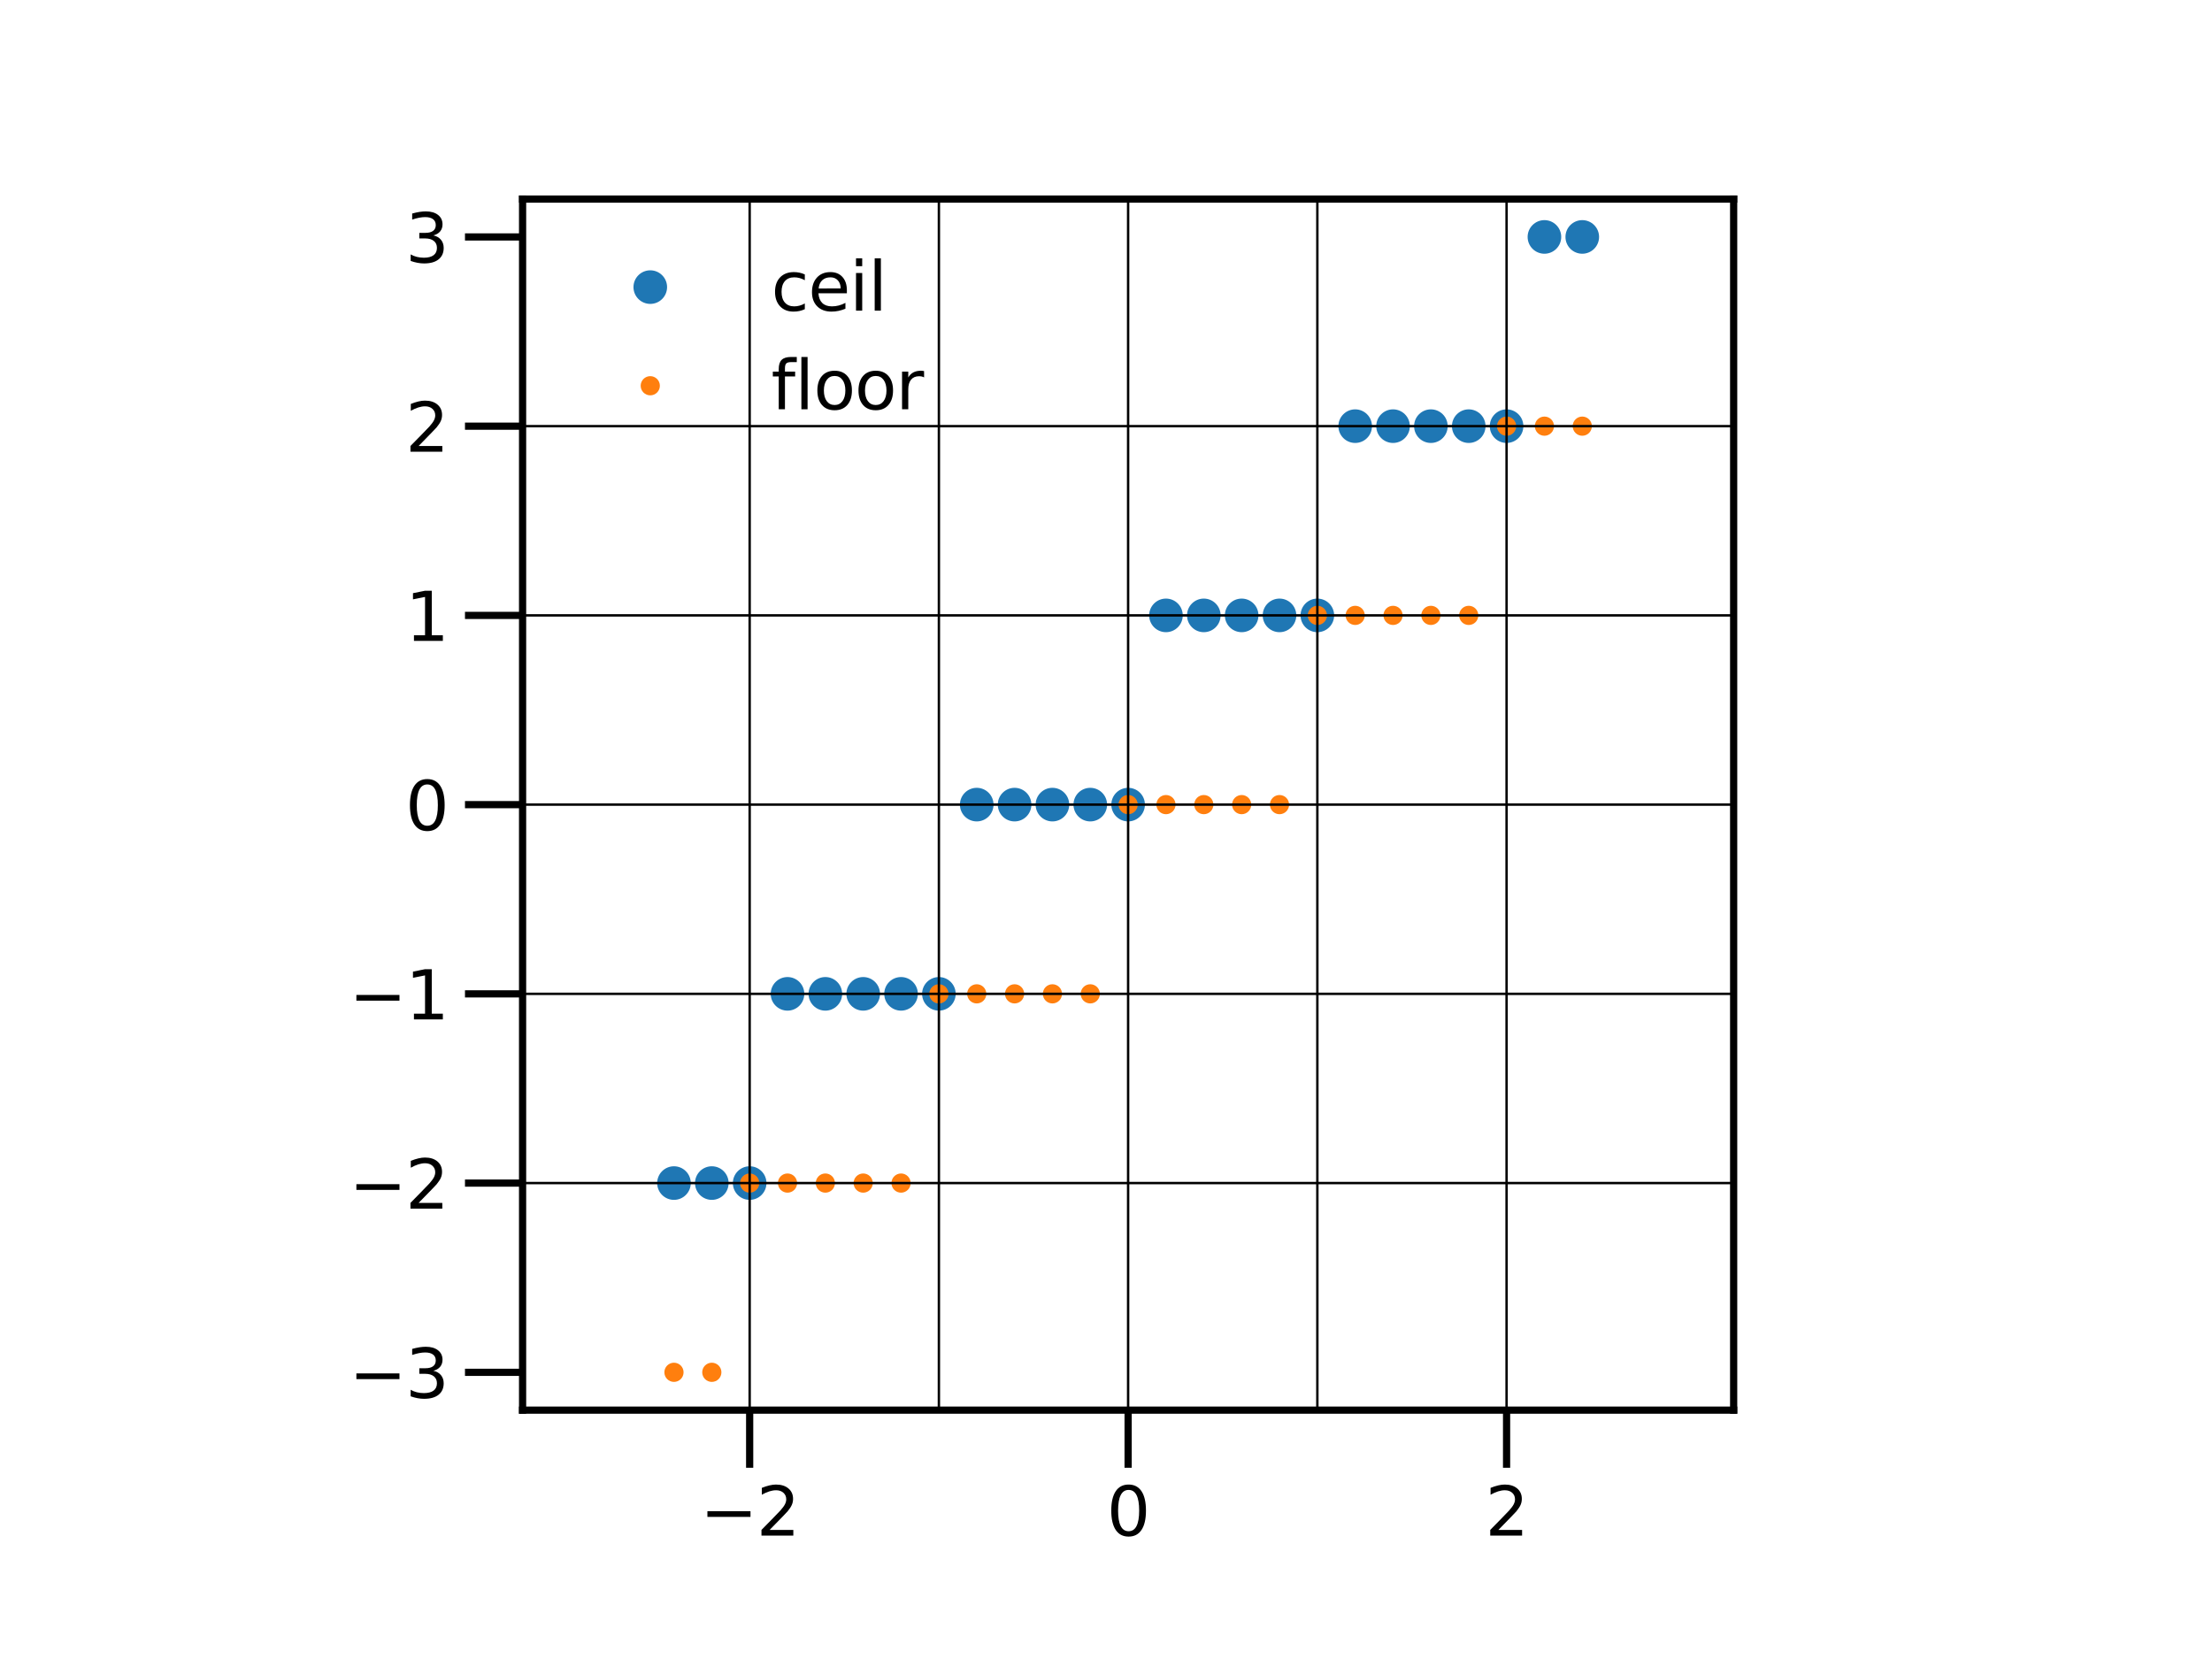<?xml version="1.0" encoding="utf-8" standalone="no"?>
<!DOCTYPE svg PUBLIC "-//W3C//DTD SVG 1.1//EN"
  "http://www.w3.org/Graphics/SVG/1.1/DTD/svg11.dtd">
<svg xmlns:xlink="http://www.w3.org/1999/xlink" width="460.8pt" height="345.6pt" viewBox="0 0 460.8 345.6" xmlns="http://www.w3.org/2000/svg" version="1.1">
 <defs>
  <style type="text/css">*{stroke-linejoin: round; stroke-linecap: butt}</style>
 </defs>
 <g id="figure_1">
  <g id="patch_1">
   <path d="M 0 345.6 
L 460.8 345.6 
L 460.8 0 
L 0 0 
z
" style="fill: #ffffff"/>
  </g>
  <g id="axes_1">
   <g id="patch_2">
    <path d="M 108.864 293.76 
L 361.152 293.76 
L 361.152 41.472 
L 108.864 41.472 
z
" style="fill: #ffffff"/>
   </g>
   <g id="matplotlib.axis_1">
    <g id="xtick_1">
     <g id="line2d_1">
      <defs>
       <path id="mcc064d3a1e" d="M 0 0 
L 0 12 
" style="stroke: #000000; stroke-width: 1.5"/>
      </defs>
      <g>
       <use xlink:href="#mcc064d3a1e" x="156.168" y="293.76" style="stroke: #000000; stroke-width: 1.5"/>
      </g>
     </g>
     <g id="text_1">
      <!-- −2 -->
      <g transform="translate(145.848 319.898)scale(0.14 -0.14)">
       <defs>
        <path id="DejaVuSans-2212" d="M 678 2272 
L 4684 2272 
L 4684 1741 
L 678 1741 
L 678 2272 
z
" transform="scale(0.016)"/>
        <path id="DejaVuSans-32" d="M 1228 531 
L 3431 531 
L 3431 0 
L 469 0 
L 469 531 
Q 828 903 1448 1529 
Q 2069 2156 2228 2338 
Q 2531 2678 2651 2914 
Q 2772 3150 2772 3378 
Q 2772 3750 2511 3984 
Q 2250 4219 1831 4219 
Q 1534 4219 1204 4116 
Q 875 4013 500 3803 
L 500 4441 
Q 881 4594 1212 4672 
Q 1544 4750 1819 4750 
Q 2544 4750 2975 4387 
Q 3406 4025 3406 3419 
Q 3406 3131 3298 2873 
Q 3191 2616 2906 2266 
Q 2828 2175 2409 1742 
Q 1991 1309 1228 531 
z
" transform="scale(0.016)"/>
       </defs>
       <use xlink:href="#DejaVuSans-2212"/>
       <use xlink:href="#DejaVuSans-32" x="83.789"/>
      </g>
     </g>
    </g>
    <g id="xtick_2">
     <g id="line2d_2">
      <g>
       <use xlink:href="#mcc064d3a1e" x="235.008" y="293.76" style="stroke: #000000; stroke-width: 1.5"/>
      </g>
     </g>
     <g id="text_2">
      <!-- 0 -->
      <g transform="translate(230.554 319.898)scale(0.14 -0.14)">
       <defs>
        <path id="DejaVuSans-30" d="M 2034 4250 
Q 1547 4250 1301 3770 
Q 1056 3291 1056 2328 
Q 1056 1369 1301 889 
Q 1547 409 2034 409 
Q 2525 409 2770 889 
Q 3016 1369 3016 2328 
Q 3016 3291 2770 3770 
Q 2525 4250 2034 4250 
z
M 2034 4750 
Q 2819 4750 3233 4129 
Q 3647 3509 3647 2328 
Q 3647 1150 3233 529 
Q 2819 -91 2034 -91 
Q 1250 -91 836 529 
Q 422 1150 422 2328 
Q 422 3509 836 4129 
Q 1250 4750 2034 4750 
z
" transform="scale(0.016)"/>
       </defs>
       <use xlink:href="#DejaVuSans-30"/>
      </g>
     </g>
    </g>
    <g id="xtick_3">
     <g id="line2d_3">
      <g>
       <use xlink:href="#mcc064d3a1e" x="313.848" y="293.76" style="stroke: #000000; stroke-width: 1.5"/>
      </g>
     </g>
     <g id="text_3">
      <!-- 2 -->
      <g transform="translate(309.394 319.898)scale(0.14 -0.14)">
       <use xlink:href="#DejaVuSans-32"/>
      </g>
     </g>
    </g>
   </g>
   <g id="matplotlib.axis_2">
    <g id="ytick_1">
     <g id="line2d_4">
      <defs>
       <path id="mdb013a240b" d="M 0 0 
L -12 0 
" style="stroke: #000000; stroke-width: 1.5"/>
      </defs>
      <g>
       <use xlink:href="#mdb013a240b" x="108.864" y="285.876" style="stroke: #000000; stroke-width: 1.5"/>
      </g>
     </g>
     <g id="text_4">
      <!-- −3 -->
      <g transform="translate(72.725 291.195)scale(0.14 -0.14)">
       <defs>
        <path id="DejaVuSans-33" d="M 2597 2516 
Q 3050 2419 3304 2112 
Q 3559 1806 3559 1356 
Q 3559 666 3084 287 
Q 2609 -91 1734 -91 
Q 1441 -91 1130 -33 
Q 819 25 488 141 
L 488 750 
Q 750 597 1062 519 
Q 1375 441 1716 441 
Q 2309 441 2620 675 
Q 2931 909 2931 1356 
Q 2931 1769 2642 2001 
Q 2353 2234 1838 2234 
L 1294 2234 
L 1294 2753 
L 1863 2753 
Q 2328 2753 2575 2939 
Q 2822 3125 2822 3475 
Q 2822 3834 2567 4026 
Q 2313 4219 1838 4219 
Q 1578 4219 1281 4162 
Q 984 4106 628 3988 
L 628 4550 
Q 988 4650 1302 4700 
Q 1616 4750 1894 4750 
Q 2613 4750 3031 4423 
Q 3450 4097 3450 3541 
Q 3450 3153 3228 2886 
Q 3006 2619 2597 2516 
z
" transform="scale(0.016)"/>
       </defs>
       <use xlink:href="#DejaVuSans-2212"/>
       <use xlink:href="#DejaVuSans-33" x="83.789"/>
      </g>
     </g>
    </g>
    <g id="ytick_2">
     <g id="line2d_5">
      <g>
       <use xlink:href="#mdb013a240b" x="108.864" y="246.456" style="stroke: #000000; stroke-width: 1.5"/>
      </g>
     </g>
     <g id="text_5">
      <!-- −2 -->
      <g transform="translate(72.725 251.775)scale(0.14 -0.14)">
       <use xlink:href="#DejaVuSans-2212"/>
       <use xlink:href="#DejaVuSans-32" x="83.789"/>
      </g>
     </g>
    </g>
    <g id="ytick_3">
     <g id="line2d_6">
      <g>
       <use xlink:href="#mdb013a240b" x="108.864" y="207.036" style="stroke: #000000; stroke-width: 1.5"/>
      </g>
     </g>
     <g id="text_6">
      <!-- −1 -->
      <g transform="translate(72.725 212.355)scale(0.14 -0.14)">
       <defs>
        <path id="DejaVuSans-31" d="M 794 531 
L 1825 531 
L 1825 4091 
L 703 3866 
L 703 4441 
L 1819 4666 
L 2450 4666 
L 2450 531 
L 3481 531 
L 3481 0 
L 794 0 
L 794 531 
z
" transform="scale(0.016)"/>
       </defs>
       <use xlink:href="#DejaVuSans-2212"/>
       <use xlink:href="#DejaVuSans-31" x="83.789"/>
      </g>
     </g>
    </g>
    <g id="ytick_4">
     <g id="line2d_7">
      <g>
       <use xlink:href="#mdb013a240b" x="108.864" y="167.616" style="stroke: #000000; stroke-width: 1.5"/>
      </g>
     </g>
     <g id="text_7">
      <!-- 0 -->
      <g transform="translate(84.457 172.935)scale(0.14 -0.14)">
       <use xlink:href="#DejaVuSans-30"/>
      </g>
     </g>
    </g>
    <g id="ytick_5">
     <g id="line2d_8">
      <g>
       <use xlink:href="#mdb013a240b" x="108.864" y="128.196" style="stroke: #000000; stroke-width: 1.5"/>
      </g>
     </g>
     <g id="text_8">
      <!-- 1 -->
      <g transform="translate(84.457 133.515)scale(0.14 -0.14)">
       <use xlink:href="#DejaVuSans-31"/>
      </g>
     </g>
    </g>
    <g id="ytick_6">
     <g id="line2d_9">
      <g>
       <use xlink:href="#mdb013a240b" x="108.864" y="88.776" style="stroke: #000000; stroke-width: 1.5"/>
      </g>
     </g>
     <g id="text_9">
      <!-- 2 -->
      <g transform="translate(84.457 94.095)scale(0.14 -0.14)">
       <use xlink:href="#DejaVuSans-32"/>
      </g>
     </g>
    </g>
    <g id="ytick_7">
     <g id="line2d_10">
      <g>
       <use xlink:href="#mdb013a240b" x="108.864" y="49.356" style="stroke: #000000; stroke-width: 1.5"/>
      </g>
     </g>
     <g id="text_10">
      <!-- 3 -->
      <g transform="translate(84.457 54.675)scale(0.14 -0.14)">
       <use xlink:href="#DejaVuSans-33"/>
      </g>
     </g>
    </g>
   </g>
   <g id="line2d_11">
    <defs>
     <path id="me9ca2bca0f" d="M 0 3 
C 0.796 3 1.559 2.684 2.121 2.121 
C 2.684 1.559 3 0.796 3 0 
C 3 -0.796 2.684 -1.559 2.121 -2.121 
C 1.559 -2.684 0.796 -3 0 -3 
C -0.796 -3 -1.559 -2.684 -2.121 -2.121 
C -2.684 -1.559 -3 -0.796 -3 0 
C -3 0.796 -2.684 1.559 -2.121 2.121 
C -1.559 2.684 -0.796 3 0 3 
z
" style="stroke: #1f77b4"/>
    </defs>
    <g clip-path="url(#pc7e32b2293)">
     <use xlink:href="#me9ca2bca0f" x="140.4" y="246.456" style="fill: #1f77b4; stroke: #1f77b4"/>
     <use xlink:href="#me9ca2bca0f" x="148.284" y="246.456" style="fill: #1f77b4; stroke: #1f77b4"/>
     <use xlink:href="#me9ca2bca0f" x="156.168" y="246.456" style="fill: #1f77b4; stroke: #1f77b4"/>
     <use xlink:href="#me9ca2bca0f" x="164.052" y="207.036" style="fill: #1f77b4; stroke: #1f77b4"/>
     <use xlink:href="#me9ca2bca0f" x="171.936" y="207.036" style="fill: #1f77b4; stroke: #1f77b4"/>
     <use xlink:href="#me9ca2bca0f" x="179.82" y="207.036" style="fill: #1f77b4; stroke: #1f77b4"/>
     <use xlink:href="#me9ca2bca0f" x="187.704" y="207.036" style="fill: #1f77b4; stroke: #1f77b4"/>
     <use xlink:href="#me9ca2bca0f" x="195.588" y="207.036" style="fill: #1f77b4; stroke: #1f77b4"/>
     <use xlink:href="#me9ca2bca0f" x="203.472" y="167.616" style="fill: #1f77b4; stroke: #1f77b4"/>
     <use xlink:href="#me9ca2bca0f" x="211.356" y="167.616" style="fill: #1f77b4; stroke: #1f77b4"/>
     <use xlink:href="#me9ca2bca0f" x="219.24" y="167.616" style="fill: #1f77b4; stroke: #1f77b4"/>
     <use xlink:href="#me9ca2bca0f" x="227.124" y="167.616" style="fill: #1f77b4; stroke: #1f77b4"/>
     <use xlink:href="#me9ca2bca0f" x="235.008" y="167.616" style="fill: #1f77b4; stroke: #1f77b4"/>
     <use xlink:href="#me9ca2bca0f" x="242.892" y="128.196" style="fill: #1f77b4; stroke: #1f77b4"/>
     <use xlink:href="#me9ca2bca0f" x="250.776" y="128.196" style="fill: #1f77b4; stroke: #1f77b4"/>
     <use xlink:href="#me9ca2bca0f" x="258.66" y="128.196" style="fill: #1f77b4; stroke: #1f77b4"/>
     <use xlink:href="#me9ca2bca0f" x="266.544" y="128.196" style="fill: #1f77b4; stroke: #1f77b4"/>
     <use xlink:href="#me9ca2bca0f" x="274.428" y="128.196" style="fill: #1f77b4; stroke: #1f77b4"/>
     <use xlink:href="#me9ca2bca0f" x="282.312" y="88.776" style="fill: #1f77b4; stroke: #1f77b4"/>
     <use xlink:href="#me9ca2bca0f" x="290.196" y="88.776" style="fill: #1f77b4; stroke: #1f77b4"/>
     <use xlink:href="#me9ca2bca0f" x="298.08" y="88.776" style="fill: #1f77b4; stroke: #1f77b4"/>
     <use xlink:href="#me9ca2bca0f" x="305.964" y="88.776" style="fill: #1f77b4; stroke: #1f77b4"/>
     <use xlink:href="#me9ca2bca0f" x="313.848" y="88.776" style="fill: #1f77b4; stroke: #1f77b4"/>
     <use xlink:href="#me9ca2bca0f" x="321.732" y="49.356" style="fill: #1f77b4; stroke: #1f77b4"/>
     <use xlink:href="#me9ca2bca0f" x="329.616" y="49.356" style="fill: #1f77b4; stroke: #1f77b4"/>
    </g>
   </g>
   <g id="line2d_12">
    <defs>
     <path id="ma22c5e419f" d="M 0 1.5 
C 0.398 1.5 0.779 1.342 1.061 1.061 
C 1.342 0.779 1.5 0.398 1.5 0 
C 1.5 -0.398 1.342 -0.779 1.061 -1.061 
C 0.779 -1.342 0.398 -1.5 0 -1.5 
C -0.398 -1.5 -0.779 -1.342 -1.061 -1.061 
C -1.342 -0.779 -1.5 -0.398 -1.5 0 
C -1.5 0.398 -1.342 0.779 -1.061 1.061 
C -0.779 1.342 -0.398 1.5 0 1.5 
z
" style="stroke: #ff7f0e"/>
    </defs>
    <g clip-path="url(#pc7e32b2293)">
     <use xlink:href="#ma22c5e419f" x="140.4" y="285.876" style="fill: #ff7f0e; stroke: #ff7f0e"/>
     <use xlink:href="#ma22c5e419f" x="148.284" y="285.876" style="fill: #ff7f0e; stroke: #ff7f0e"/>
     <use xlink:href="#ma22c5e419f" x="156.168" y="246.456" style="fill: #ff7f0e; stroke: #ff7f0e"/>
     <use xlink:href="#ma22c5e419f" x="164.052" y="246.456" style="fill: #ff7f0e; stroke: #ff7f0e"/>
     <use xlink:href="#ma22c5e419f" x="171.936" y="246.456" style="fill: #ff7f0e; stroke: #ff7f0e"/>
     <use xlink:href="#ma22c5e419f" x="179.82" y="246.456" style="fill: #ff7f0e; stroke: #ff7f0e"/>
     <use xlink:href="#ma22c5e419f" x="187.704" y="246.456" style="fill: #ff7f0e; stroke: #ff7f0e"/>
     <use xlink:href="#ma22c5e419f" x="195.588" y="207.036" style="fill: #ff7f0e; stroke: #ff7f0e"/>
     <use xlink:href="#ma22c5e419f" x="203.472" y="207.036" style="fill: #ff7f0e; stroke: #ff7f0e"/>
     <use xlink:href="#ma22c5e419f" x="211.356" y="207.036" style="fill: #ff7f0e; stroke: #ff7f0e"/>
     <use xlink:href="#ma22c5e419f" x="219.24" y="207.036" style="fill: #ff7f0e; stroke: #ff7f0e"/>
     <use xlink:href="#ma22c5e419f" x="227.124" y="207.036" style="fill: #ff7f0e; stroke: #ff7f0e"/>
     <use xlink:href="#ma22c5e419f" x="235.008" y="167.616" style="fill: #ff7f0e; stroke: #ff7f0e"/>
     <use xlink:href="#ma22c5e419f" x="242.892" y="167.616" style="fill: #ff7f0e; stroke: #ff7f0e"/>
     <use xlink:href="#ma22c5e419f" x="250.776" y="167.616" style="fill: #ff7f0e; stroke: #ff7f0e"/>
     <use xlink:href="#ma22c5e419f" x="258.66" y="167.616" style="fill: #ff7f0e; stroke: #ff7f0e"/>
     <use xlink:href="#ma22c5e419f" x="266.544" y="167.616" style="fill: #ff7f0e; stroke: #ff7f0e"/>
     <use xlink:href="#ma22c5e419f" x="274.428" y="128.196" style="fill: #ff7f0e; stroke: #ff7f0e"/>
     <use xlink:href="#ma22c5e419f" x="282.312" y="128.196" style="fill: #ff7f0e; stroke: #ff7f0e"/>
     <use xlink:href="#ma22c5e419f" x="290.196" y="128.196" style="fill: #ff7f0e; stroke: #ff7f0e"/>
     <use xlink:href="#ma22c5e419f" x="298.08" y="128.196" style="fill: #ff7f0e; stroke: #ff7f0e"/>
     <use xlink:href="#ma22c5e419f" x="305.964" y="128.196" style="fill: #ff7f0e; stroke: #ff7f0e"/>
     <use xlink:href="#ma22c5e419f" x="313.848" y="88.776" style="fill: #ff7f0e; stroke: #ff7f0e"/>
     <use xlink:href="#ma22c5e419f" x="321.732" y="88.776" style="fill: #ff7f0e; stroke: #ff7f0e"/>
     <use xlink:href="#ma22c5e419f" x="329.616" y="88.776" style="fill: #ff7f0e; stroke: #ff7f0e"/>
    </g>
   </g>
   <g id="line2d_13">
    <path d="M 156.168 293.76 
L 156.168 41.472 
" clip-path="url(#pc7e32b2293)" style="fill: none; stroke: #000000; stroke-width: 0.5; stroke-linecap: square"/>
   </g>
   <g id="line2d_14">
    <path d="M 108.864 246.456 
L 361.152 246.456 
" clip-path="url(#pc7e32b2293)" style="fill: none; stroke: #000000; stroke-width: 0.5; stroke-linecap: square"/>
   </g>
   <g id="line2d_15">
    <path d="M 195.588 293.76 
L 195.588 41.472 
" clip-path="url(#pc7e32b2293)" style="fill: none; stroke: #000000; stroke-width: 0.5; stroke-linecap: square"/>
   </g>
   <g id="line2d_16">
    <path d="M 108.864 207.036 
L 361.152 207.036 
" clip-path="url(#pc7e32b2293)" style="fill: none; stroke: #000000; stroke-width: 0.5; stroke-linecap: square"/>
   </g>
   <g id="line2d_17">
    <path d="M 235.008 293.76 
L 235.008 41.472 
" clip-path="url(#pc7e32b2293)" style="fill: none; stroke: #000000; stroke-width: 0.5; stroke-linecap: square"/>
   </g>
   <g id="line2d_18">
    <path d="M 108.864 167.616 
L 361.152 167.616 
" clip-path="url(#pc7e32b2293)" style="fill: none; stroke: #000000; stroke-width: 0.5; stroke-linecap: square"/>
   </g>
   <g id="line2d_19">
    <path d="M 274.428 293.76 
L 274.428 41.472 
" clip-path="url(#pc7e32b2293)" style="fill: none; stroke: #000000; stroke-width: 0.5; stroke-linecap: square"/>
   </g>
   <g id="line2d_20">
    <path d="M 108.864 128.196 
L 361.152 128.196 
" clip-path="url(#pc7e32b2293)" style="fill: none; stroke: #000000; stroke-width: 0.5; stroke-linecap: square"/>
   </g>
   <g id="line2d_21">
    <path d="M 313.848 293.76 
L 313.848 41.472 
" clip-path="url(#pc7e32b2293)" style="fill: none; stroke: #000000; stroke-width: 0.5; stroke-linecap: square"/>
   </g>
   <g id="line2d_22">
    <path d="M 108.864 88.776 
L 361.152 88.776 
" clip-path="url(#pc7e32b2293)" style="fill: none; stroke: #000000; stroke-width: 0.5; stroke-linecap: square"/>
   </g>
   <g id="patch_3">
    <path d="M 108.864 293.76 
L 108.864 41.472 
" style="fill: none; stroke: #000000; stroke-width: 1.5; stroke-linejoin: miter; stroke-linecap: square"/>
   </g>
   <g id="patch_4">
    <path d="M 361.152 293.76 
L 361.152 41.472 
" style="fill: none; stroke: #000000; stroke-width: 1.5; stroke-linejoin: miter; stroke-linecap: square"/>
   </g>
   <g id="patch_5">
    <path d="M 108.864 293.76 
L 361.152 293.76 
" style="fill: none; stroke: #000000; stroke-width: 1.5; stroke-linejoin: miter; stroke-linecap: square"/>
   </g>
   <g id="patch_6">
    <path d="M 108.864 41.472 
L 361.152 41.472 
" style="fill: none; stroke: #000000; stroke-width: 1.5; stroke-linejoin: miter; stroke-linecap: square"/>
   </g>
   <g id="legend_1">
    <g id="patch_7">
     <path d="M 118.664 93.771 
L 195.17 93.771 
Q 197.97 93.771 197.97 90.971 
L 197.97 51.272 
Q 197.97 48.472 195.17 48.472 
L 118.664 48.472 
Q 115.864 48.472 115.864 51.272 
L 115.864 90.971 
Q 115.864 93.771 118.664 93.771 
L 118.664 93.771 
z
" style="fill: none; opacity: 0"/>
    </g>
    <g id="line2d_23">
     <g>
      <use xlink:href="#me9ca2bca0f" x="135.464" y="59.81" style="fill: #1f77b4; stroke: #1f77b4"/>
     </g>
    </g>
    <g id="text_11">
     <!-- ceil -->
     <g transform="translate(160.664 64.71)scale(0.14 -0.14)">
      <defs>
       <path id="DejaVuSans-63" d="M 3122 3366 
L 3122 2828 
Q 2878 2963 2633 3030 
Q 2388 3097 2138 3097 
Q 1578 3097 1268 2742 
Q 959 2388 959 1747 
Q 959 1106 1268 751 
Q 1578 397 2138 397 
Q 2388 397 2633 464 
Q 2878 531 3122 666 
L 3122 134 
Q 2881 22 2623 -34 
Q 2366 -91 2075 -91 
Q 1284 -91 818 406 
Q 353 903 353 1747 
Q 353 2603 823 3093 
Q 1294 3584 2113 3584 
Q 2378 3584 2631 3529 
Q 2884 3475 3122 3366 
z
" transform="scale(0.016)"/>
       <path id="DejaVuSans-65" d="M 3597 1894 
L 3597 1613 
L 953 1613 
Q 991 1019 1311 708 
Q 1631 397 2203 397 
Q 2534 397 2845 478 
Q 3156 559 3463 722 
L 3463 178 
Q 3153 47 2828 -22 
Q 2503 -91 2169 -91 
Q 1331 -91 842 396 
Q 353 884 353 1716 
Q 353 2575 817 3079 
Q 1281 3584 2069 3584 
Q 2775 3584 3186 3129 
Q 3597 2675 3597 1894 
z
M 3022 2063 
Q 3016 2534 2758 2815 
Q 2500 3097 2075 3097 
Q 1594 3097 1305 2825 
Q 1016 2553 972 2059 
L 3022 2063 
z
" transform="scale(0.016)"/>
       <path id="DejaVuSans-69" d="M 603 3500 
L 1178 3500 
L 1178 0 
L 603 0 
L 603 3500 
z
M 603 4863 
L 1178 4863 
L 1178 4134 
L 603 4134 
L 603 4863 
z
" transform="scale(0.016)"/>
       <path id="DejaVuSans-6c" d="M 603 4863 
L 1178 4863 
L 1178 0 
L 603 0 
L 603 4863 
z
" transform="scale(0.016)"/>
      </defs>
      <use xlink:href="#DejaVuSans-63"/>
      <use xlink:href="#DejaVuSans-65" x="54.98"/>
      <use xlink:href="#DejaVuSans-69" x="116.504"/>
      <use xlink:href="#DejaVuSans-6c" x="144.287"/>
     </g>
    </g>
    <g id="line2d_24">
     <g>
      <use xlink:href="#ma22c5e419f" x="135.464" y="80.359" style="fill: #ff7f0e; stroke: #ff7f0e"/>
     </g>
    </g>
    <g id="text_12">
     <!-- floor -->
     <g transform="translate(160.664 85.259)scale(0.14 -0.14)">
      <defs>
       <path id="DejaVuSans-66" d="M 2375 4863 
L 2375 4384 
L 1825 4384 
Q 1516 4384 1395 4259 
Q 1275 4134 1275 3809 
L 1275 3500 
L 2222 3500 
L 2222 3053 
L 1275 3053 
L 1275 0 
L 697 0 
L 697 3053 
L 147 3053 
L 147 3500 
L 697 3500 
L 697 3744 
Q 697 4328 969 4595 
Q 1241 4863 1831 4863 
L 2375 4863 
z
" transform="scale(0.016)"/>
       <path id="DejaVuSans-6f" d="M 1959 3097 
Q 1497 3097 1228 2736 
Q 959 2375 959 1747 
Q 959 1119 1226 758 
Q 1494 397 1959 397 
Q 2419 397 2687 759 
Q 2956 1122 2956 1747 
Q 2956 2369 2687 2733 
Q 2419 3097 1959 3097 
z
M 1959 3584 
Q 2709 3584 3137 3096 
Q 3566 2609 3566 1747 
Q 3566 888 3137 398 
Q 2709 -91 1959 -91 
Q 1206 -91 779 398 
Q 353 888 353 1747 
Q 353 2609 779 3096 
Q 1206 3584 1959 3584 
z
" transform="scale(0.016)"/>
       <path id="DejaVuSans-72" d="M 2631 2963 
Q 2534 3019 2420 3045 
Q 2306 3072 2169 3072 
Q 1681 3072 1420 2755 
Q 1159 2438 1159 1844 
L 1159 0 
L 581 0 
L 581 3500 
L 1159 3500 
L 1159 2956 
Q 1341 3275 1631 3429 
Q 1922 3584 2338 3584 
Q 2397 3584 2469 3576 
Q 2541 3569 2628 3553 
L 2631 2963 
z
" transform="scale(0.016)"/>
      </defs>
      <use xlink:href="#DejaVuSans-66"/>
      <use xlink:href="#DejaVuSans-6c" x="35.205"/>
      <use xlink:href="#DejaVuSans-6f" x="62.988"/>
      <use xlink:href="#DejaVuSans-6f" x="124.17"/>
      <use xlink:href="#DejaVuSans-72" x="185.352"/>
     </g>
    </g>
   </g>
  </g>
 </g>
 <defs>
  <clipPath id="pc7e32b2293">
   <rect x="108.864" y="41.472" width="252.288" height="252.288"/>
  </clipPath>
 </defs>
</svg>
